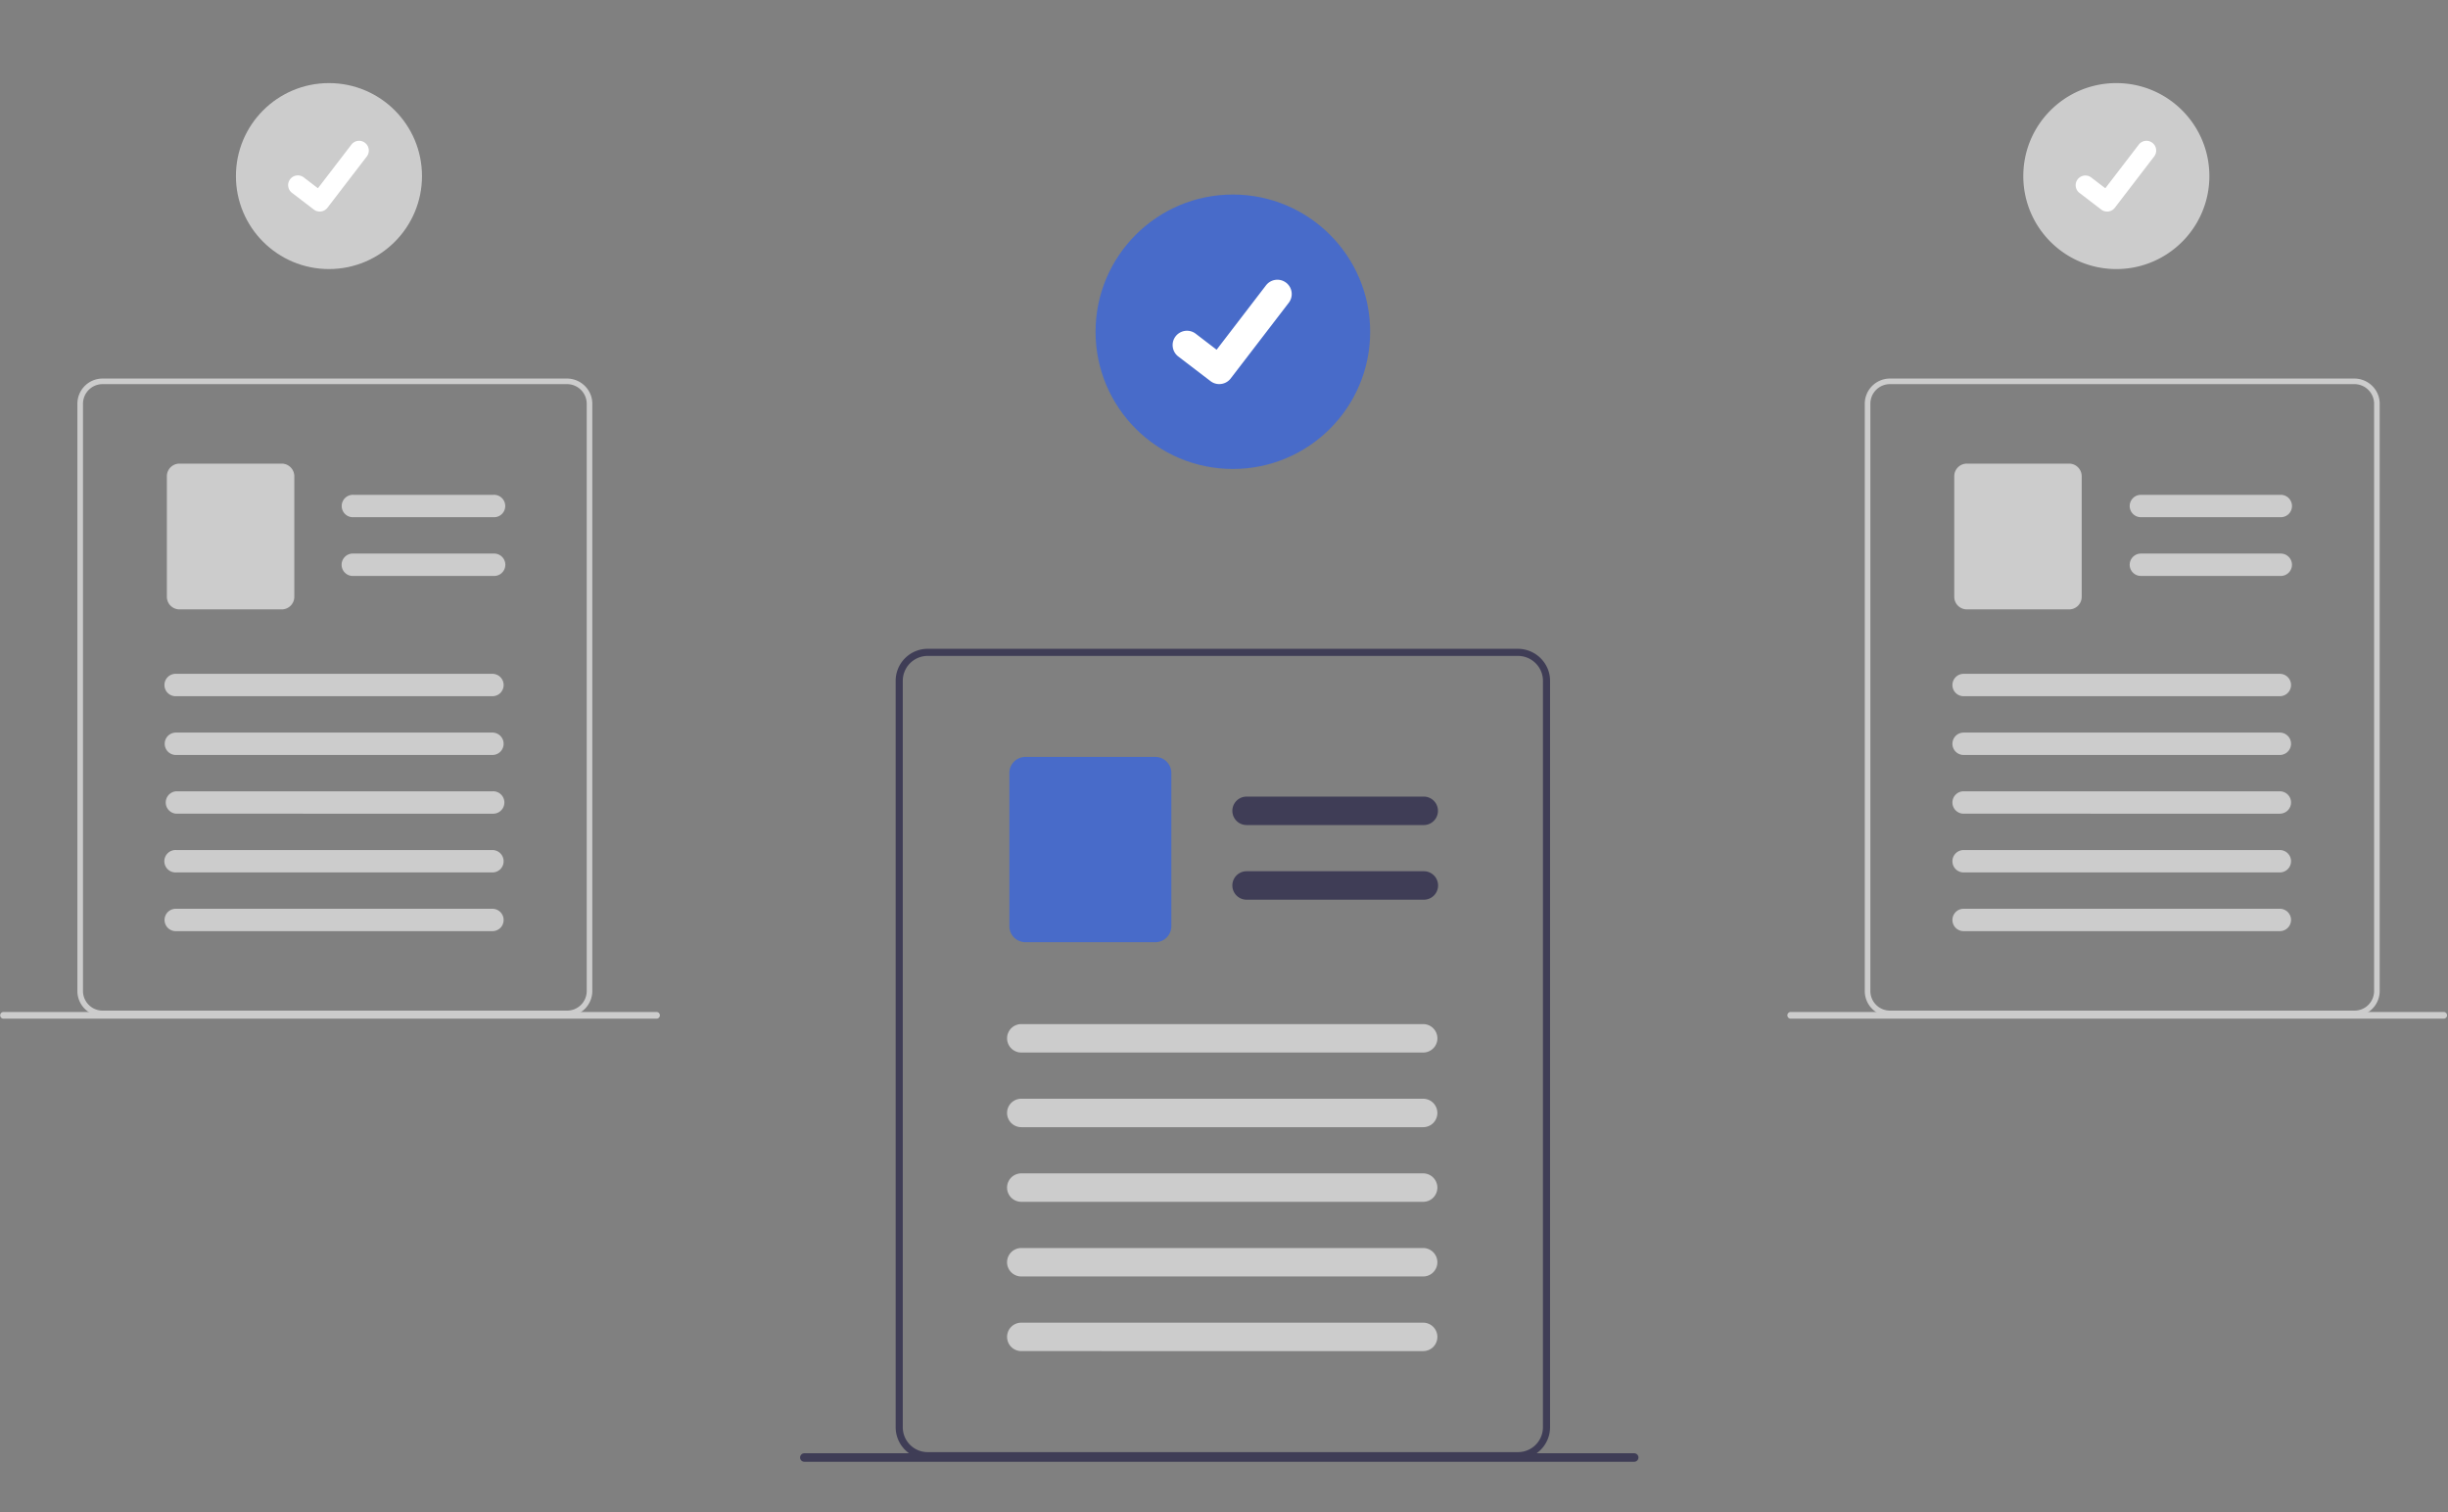 <svg width="225" height="139" fill="none" xmlns="http://www.w3.org/2000/svg"><rect width="100%" height="100%" fill="#808080" stroke="none"/><path d="M142.244 61.447a2.969 2.969 0 0 0-2.719-1.818H85.264a2.944 2.944 0 0 0-2.942 2.94v68.601a2.94 2.94 0 0 0 2.942 2.939h54.263a2.946 2.946 0 0 0 2.942-2.939V62.568a2.898 2.898 0 0 0-.223-1.121h-.002Zm-.43 69.723a2.29 2.29 0 0 1-2.289 2.287H85.264a2.287 2.287 0 0 1-2.288-2.287V62.569a2.289 2.289 0 0 1 2.288-2.287h54.263a2.304 2.304 0 0 1 2.124 1.439 2.263 2.263 0 0 1 .165.848l-.002 68.601Z" fill="#3F3D56"/><path d="M130.92 75.825h-16.345a1.306 1.306 0 1 1 0-2.613h16.345a1.308 1.308 0 0 1 0 2.613Zm0 6.861h-16.345a1.306 1.306 0 1 1 0-2.614h16.345a1.308 1.308 0 0 1 0 2.614Z" fill="#3F3D56"/><path d="M106.189 86.592H94.245a1.473 1.473 0 0 1-1.472-1.47V71.035a1.472 1.472 0 0 1 1.472-1.47h11.944a1.474 1.474 0 0 1 1.471 1.47v14.087a1.468 1.468 0 0 1-1.471 1.47Z" fill="#486BC9"/><path d="M130.806 96.733H93.868a1.308 1.308 0 0 1-.924-2.231c.245-.245.577-.383.924-.383h36.938a1.311 1.311 0 0 1 1.208.807 1.301 1.301 0 0 1-.283 1.424 1.31 1.31 0 0 1-.925.383Zm0 6.86H93.868a1.309 1.309 0 0 1-1.307-1.307 1.306 1.306 0 0 1 1.307-1.307h36.938a1.309 1.309 0 0 1 .925 2.231 1.309 1.309 0 0 1-.925.383Zm0 6.86H93.868a1.309 1.309 0 0 1-1.307-1.307 1.307 1.307 0 0 1 1.307-1.307h36.938a1.309 1.309 0 0 1 .925 2.231 1.309 1.309 0 0 1-.925.383Zm0 6.86H93.868a1.309 1.309 0 0 1-1.307-1.307 1.307 1.307 0 0 1 1.307-1.306h36.938a1.308 1.308 0 0 1 .925 2.23 1.309 1.309 0 0 1-.925.383Zm0 6.86H93.868a1.308 1.308 0 0 1-.924-2.231c.245-.245.577-.382.924-.382h36.938a1.308 1.308 0 0 1 .925 2.231 1.308 1.308 0 0 1-.925.382Z" fill="#CCC"/><path d="M113.314 43.1c6.97 0 12.62-5.646 12.62-12.611 0-6.965-5.65-12.61-12.62-12.61-6.969 0-12.619 5.645-12.619 12.61s5.65 12.611 12.619 12.611Z" fill="#486BC9"/><path d="M112.064 35.3a1.31 1.31 0 0 1-.788-.262l-.014-.01-2.966-2.267a1.31 1.31 0 0 1-.505-.873 1.306 1.306 0 0 1 .26-.975 1.326 1.326 0 0 1 .874-.504 1.321 1.321 0 0 1 .975.261l1.921 1.472 4.539-5.918a1.32 1.32 0 0 1 1.847-.244h.001l-.028.04.029-.04a1.315 1.315 0 0 1 .243 1.847l-5.339 6.958a1.312 1.312 0 0 1-1.048.513l-.001.002Z" fill="#fff"/><path d="M30.235 24.728c4.723 0 8.551-3.826 8.551-8.546 0-4.72-3.828-8.545-8.551-8.545-4.723 0-8.551 3.826-8.551 8.545 0 4.72 3.828 8.546 8.55 8.546Z" fill="#CCC"/><path d="M29.386 19.442a.887.887 0 0 1-.533-.177l-.01-.007-2.01-1.538a.892.892 0 0 1 1.086-1.416l1.302.997 3.076-4.009a.892.892 0 0 1 1.252-.165l-.02.026.02-.025a.893.893 0 0 1 .165 1.25l-3.618 4.716a.893.893 0 0 1-.71.348Z" fill="#fff"/><path d="M54.264 36.22a2.338 2.338 0 0 0-2.138-1.43H9.428a2.317 2.317 0 0 0-2.315 2.312v53.98a2.313 2.313 0 0 0 2.315 2.312h42.698a2.318 2.318 0 0 0 2.314-2.313V37.103a2.269 2.269 0 0 0-.176-.883Zm-.338 54.862a1.801 1.801 0 0 1-1.8 1.798H9.429a1.8 1.8 0 0 1-1.8-1.798v-53.98a1.801 1.801 0 0 1 1.8-1.798h42.698a1.81 1.81 0 0 1 1.8 1.8v53.978Z" fill="#CCC"/><path d="M45.353 47.534H32.492a1.03 1.03 0 1 1 0-2.057h12.86a1.03 1.03 0 1 1 0 2.057Zm0 5.398H32.492a1.03 1.03 0 1 1 0-2.056h12.86a1.03 1.03 0 1 1 0 2.056Zm-19.459 3.074h-9.399a1.159 1.159 0 0 1-1.157-1.157V43.765a1.158 1.158 0 0 1 1.157-1.156h9.399a1.16 1.16 0 0 1 1.157 1.156V54.85a1.158 1.158 0 0 1-1.157 1.157Zm19.37 7.979H16.199a1.03 1.03 0 1 1 0-2.057h29.065a1.03 1.03 0 0 1 .727 1.756 1.03 1.03 0 0 1-.727.3Zm0 5.4H16.199a1.029 1.029 0 1 1 0-2.057h29.065a1.03 1.03 0 0 1 .727 1.755 1.03 1.03 0 0 1-.727.302Zm0 5.396H16.199a1.03 1.03 0 0 1 0-2.056h29.065a1.03 1.03 0 1 1 0 2.056Zm0 5.399H16.199a1.03 1.03 0 1 1 0-2.056h29.065a1.03 1.03 0 0 1 .727 1.755 1.03 1.03 0 0 1-.727.301Zm0 5.397H16.199a1.029 1.029 0 1 1 0-2.056h29.065a1.03 1.03 0 0 1 .727 1.755 1.03 1.03 0 0 1-.727.301ZM.31 93.62h60.015a.308.308 0 1 0 0-.615H.31a.308.308 0 0 0-.004.615H.31Zm194.206-68.892c4.723 0 8.551-3.826 8.551-8.546 0-4.72-3.828-8.545-8.551-8.545-4.723 0-8.551 3.826-8.551 8.545 0 4.72 3.828 8.546 8.551 8.546Z" fill="#CCC"/><path d="M193.667 19.442a.887.887 0 0 1-.533-.177l-.009-.007-2.01-1.538a.89.89 0 0 1-.152-1.24.895.895 0 0 1 1.238-.176l1.301.997 3.076-4.009a.893.893 0 0 1 1.252-.165l-.019.026.019-.025a.893.893 0 0 1 .165 1.25l-3.618 4.716a.887.887 0 0 1-.71.348Z" fill="#fff"/><path d="M218.546 36.22a2.342 2.342 0 0 0-2.139-1.43h-42.698a2.316 2.316 0 0 0-2.314 2.312v53.98a2.312 2.312 0 0 0 2.314 2.312h42.698a2.316 2.316 0 0 0 2.314-2.313V37.103a2.266 2.266 0 0 0-.175-.883Zm-.339 54.862a1.798 1.798 0 0 1-1.799 1.798h-42.699a1.807 1.807 0 0 1-1.272-.527 1.793 1.793 0 0 1-.527-1.271v-53.98a1.798 1.798 0 0 1 1.799-1.798h42.698a1.812 1.812 0 0 1 1.739 1.337c.041.15.062.307.062.464l-.001 53.977Z" fill="#CCC"/><path d="M209.634 47.534h-12.861a1.03 1.03 0 0 1-1.029-1.028 1.032 1.032 0 0 1 1.029-1.029h12.861a1.03 1.03 0 0 1 .727 1.756 1.03 1.03 0 0 1-.727.3Zm0 5.398h-12.861a1.03 1.03 0 0 1-1.029-1.028 1.032 1.032 0 0 1 1.029-1.028h12.861a1.03 1.03 0 0 1 .727 1.755 1.03 1.03 0 0 1-.727.301Zm-19.459 3.074h-9.398a1.16 1.16 0 0 1-1.158-1.157V43.765a1.156 1.156 0 0 1 1.158-1.156h9.398a1.16 1.16 0 0 1 1.157 1.156V54.85a1.156 1.156 0 0 1-1.157 1.157Zm19.37 7.979H180.48a1.026 1.026 0 0 1-1.029-1.028 1.028 1.028 0 0 1 1.029-1.029h29.065a1.03 1.03 0 0 1 1.029 1.029 1.032 1.032 0 0 1-1.029 1.028Zm0 5.4H180.48a1.026 1.026 0 0 1-1.029-1.029 1.028 1.028 0 0 1 1.029-1.028h29.065a1.03 1.03 0 0 1 1.029 1.028 1.031 1.031 0 0 1-1.029 1.029Zm0 5.396H180.48a1.026 1.026 0 0 1-1.029-1.028 1.029 1.029 0 0 1 1.029-1.028h29.065a1.03 1.03 0 0 1 1.029 1.028 1.032 1.032 0 0 1-1.029 1.028Zm0 5.399H180.48a1.026 1.026 0 0 1-1.029-1.028 1.028 1.028 0 0 1 1.029-1.028h29.065a1.03 1.03 0 0 1 1.029 1.028 1.032 1.032 0 0 1-1.029 1.028Zm0 5.397H180.48a1.026 1.026 0 0 1-1.029-1.028 1.028 1.028 0 0 1 1.029-1.029h29.065a1.03 1.03 0 0 1 1.029 1.029 1.031 1.031 0 0 1-1.029 1.028Zm-44.954 8.043h60.015a.309.309 0 0 0 .218-.525.309.309 0 0 0-.218-.09h-60.015a.304.304 0 0 0-.218.089.31.31 0 0 0-.092.217.317.317 0 0 0 .089.218.308.308 0 0 0 .217.091h.004Z" fill="#CCC"/><path d="M73.928 134.344h76.274a.39.39 0 0 0 0-.782H73.928a.392.392 0 0 0-.39.391.39.39 0 0 0 .39.391Z" fill="#3F3D56"/></svg>